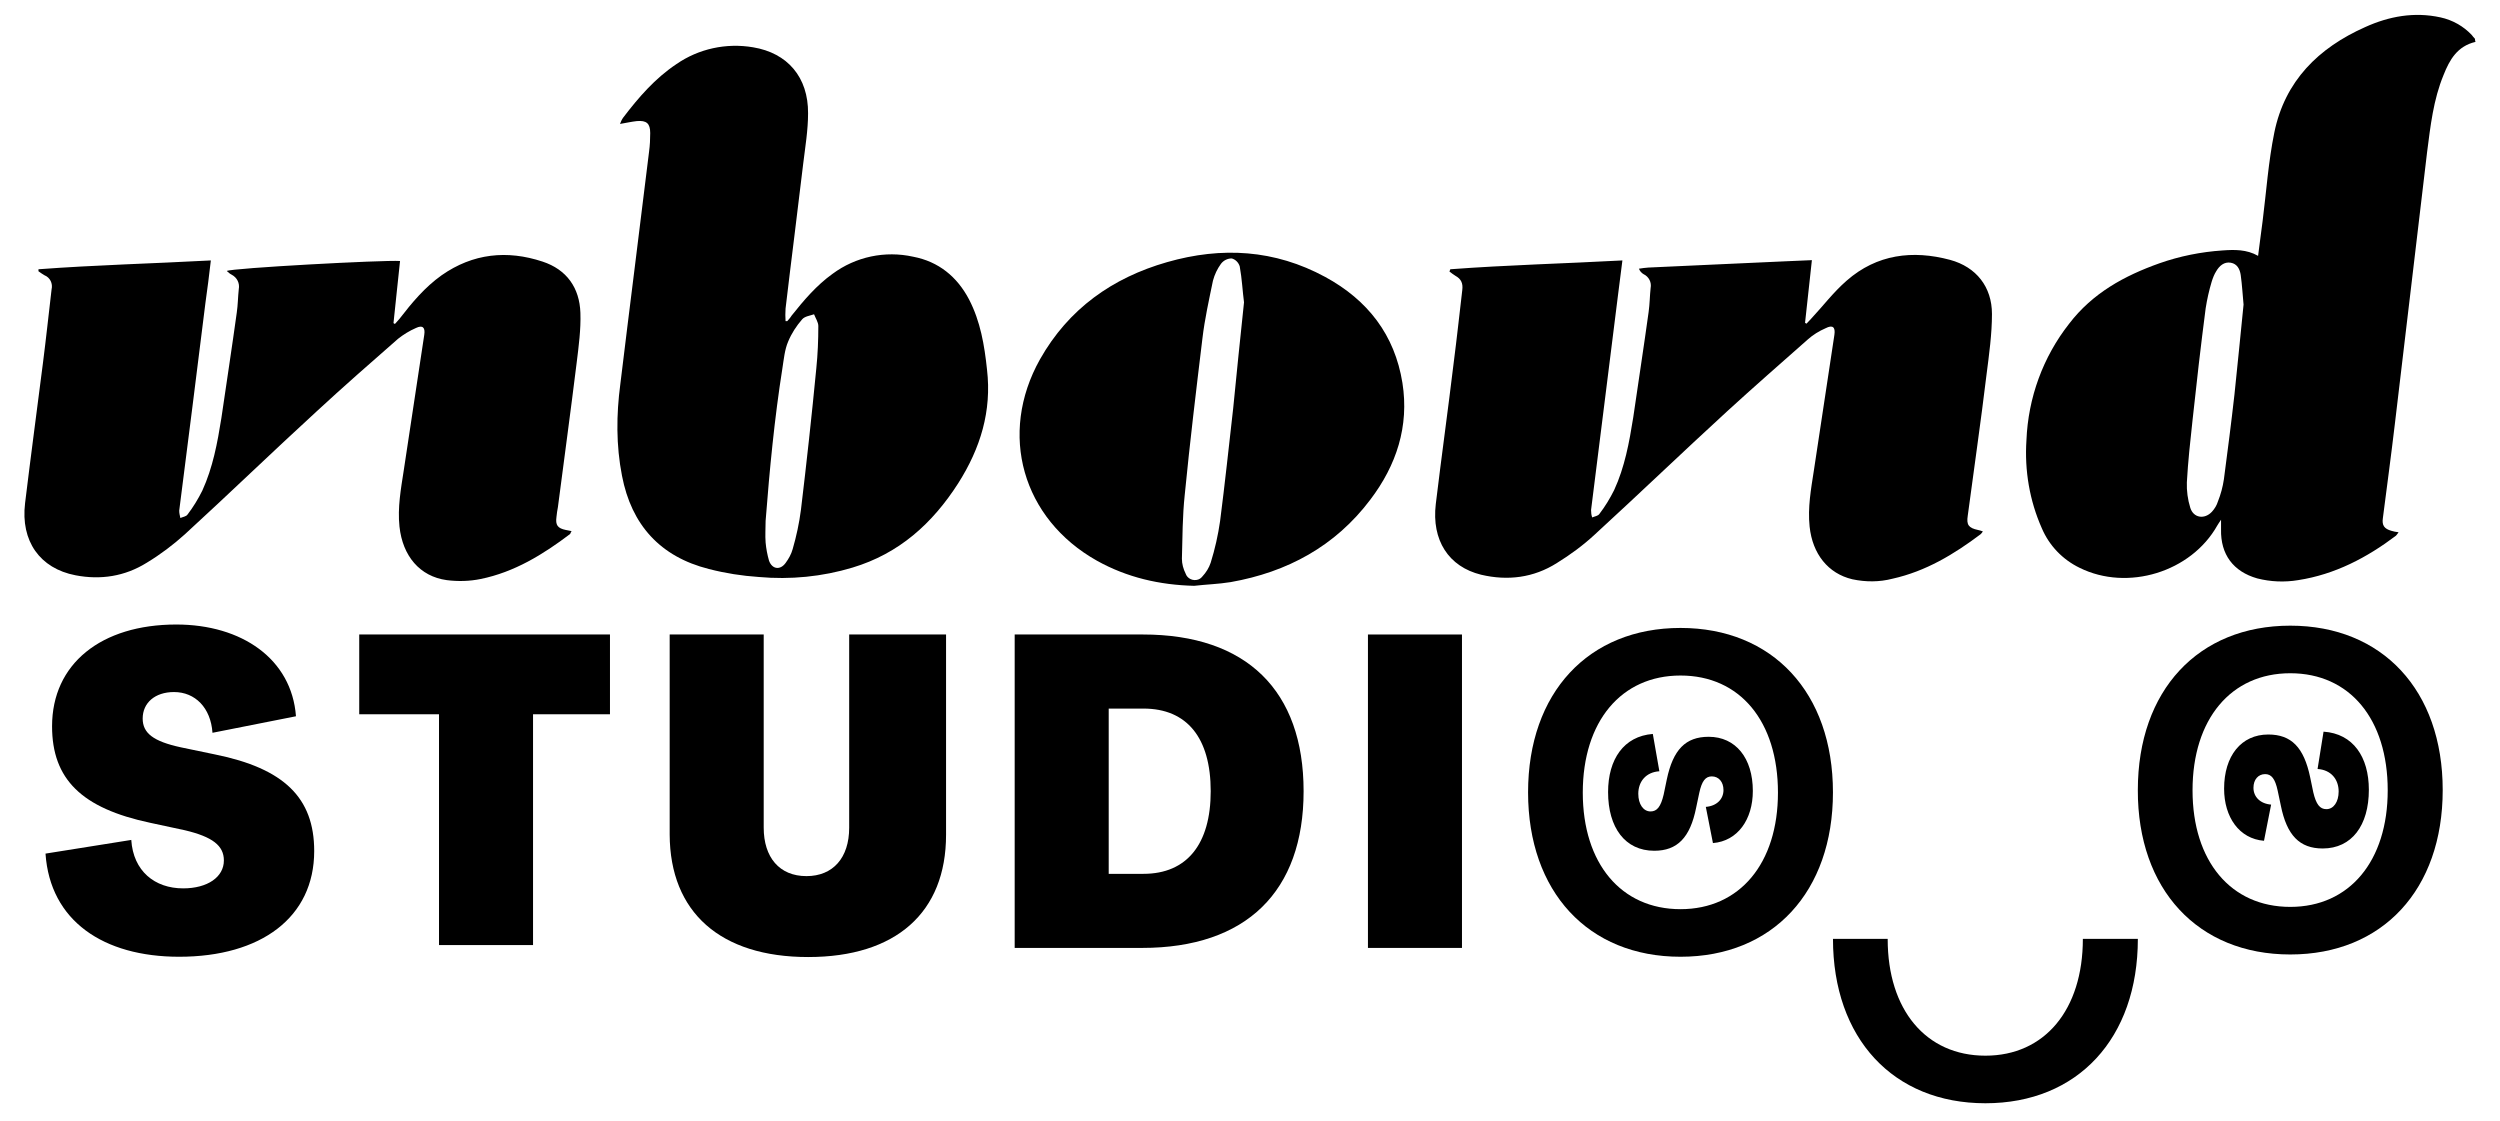 <?xml version="1.0" encoding="utf-8"?>
<!-- Generator: Adobe Illustrator 26.3.1, SVG Export Plug-In . SVG Version: 6.00 Build 0)  -->
<svg version="1.1" id="Layer_1" xmlns="http://www.w3.org/2000/svg" xmlns:xlink="http://www.w3.org/1999/xlink" x="0px" y="0px"
	 viewBox="0 0 877.4 393.6" style="enable-background:new 0 0 877.4 393.6;" xml:space="preserve">
<g id="Layer_1_00000054252685628460615980000008613425490626466227_">
	<g>
		<path d="M868.8,14.7c-6.4,1.5-9.1,6.3-11.2,11.6c-3.6,8.7-4.6,17.9-5.8,27.2c-3.7,31.8-7.6,63.6-11.3,95.3
			c-1.3,11-2.8,22.1-4.2,33c-0.4,2.6,0.5,3.8,3,4.5c0.7,0.2,1.5,0.4,2.5,0.5c-0.2,0.4-0.6,0.8-0.9,1.2
			c-10.2,7.7-21.4,13.6-34.3,15.6c-4.8,0.8-9.7,0.6-14.4-0.6c-8.4-2.4-12.9-8.4-12.7-17.2v-3.4c-0.6,1-1,1.4-1.3,2
			c-9.2,16.4-31.5,23.2-48.3,14.9c-6-2.9-10.7-7.8-13.3-13.9c-4.3-9.7-6.1-20.3-5.4-30.9c0.6-14.9,5.8-29.2,15-40.9
			c8.2-10.7,19.3-16.8,31.7-21.2c7.1-2.5,14.6-4,22.1-4.5c4.2-0.3,8.5-0.4,12.5,1.9c0.5-4.2,1.1-8.2,1.6-12.3
			c1.3-10.3,2-20.7,4.1-31c3.7-18.1,15.5-29.7,31.9-37c8.4-3.8,17.2-5.4,26.4-3.4c4.2,0.9,8.1,3.1,11,6.2c0.3,0.4,0.7,0.9,1.1,1.3
			C868.6,14,868.7,14.4,868.8,14.7z M787.4,106.9c-0.3-3.1-0.5-6.8-1-10.4c-0.3-2-1.2-3.9-3.5-4.3s-4,1.1-5.1,3
			c-0.7,1.1-1.2,2.4-1.6,3.7c-0.9,3-1.6,6.1-2.1,9.3c-1.7,13.1-3.2,26.1-4.6,39.2c-0.8,7.3-1.6,14.6-2,21.9c-0.1,3,0.3,6,1.2,8.9
			c1.1,3.6,5,4.2,7.6,1.4c1-1.1,1.7-2.3,2.1-3.6c1-2.5,1.7-5.1,2.1-7.8c1.3-9.9,2.6-19.9,3.7-29.7
			C785.3,128.1,786.3,117.8,787.4,106.9z"/>
		<path d="M276.3,112.7c0.5-0.6,1.1-1.2,1.5-1.9c4.3-5.4,8.8-10.7,14.4-14.7c8.1-6,18.4-8.2,28.3-6c8.9,1.7,15.4,7,19.6,15
			c4,7.7,5.4,16.1,6.3,24.6c1.7,14.6-2.3,27.6-10.1,39.9c-9.1,14.2-20.8,24.7-37.1,29.6c-10.6,3.2-21.8,4.3-32.9,3.3
			c-5.9-0.4-11.7-1.3-17.5-2.8c-17.1-4.3-27.2-15.5-30.5-32.7c-2.1-10.7-2-21.5-0.6-32.1c3.3-27.3,6.8-54.5,10.1-81.7
			c0.3-2.2,0.4-4.3,0.4-6.5c0-3.4-1.3-4.5-4.7-4.2c-1.8,0.2-3.6,0.6-5.9,1c0.3-0.8,0.6-1.5,1.1-2.2c5.4-7.1,11.2-13.8,18.7-18.8
			c7.8-5.4,17.5-7.5,26.9-5.9c12.1,2,19.4,10.5,19.3,23.2c0,5.9-1,11.8-1.7,17.6c-2,17-4.2,33.9-6.2,50.9c-0.1,1.5-0.1,3,0,4.4
			L276.3,112.7z M268.7,182.8c0,2.5-0.2,5.1,0,7.6c0.2,2.2,0.6,4.3,1.2,6.4c1.1,3,3.9,3.4,5.8,0.8c1.1-1.5,2-3.1,2.5-4.9
			c1.3-4.5,2.3-9.1,2.9-13.8c2-16.6,3.8-33.1,5.4-49.7c0.5-4.9,0.7-9.8,0.7-14.8c0-1.3-1-2.8-1.5-4.1c-1.4,0.5-3.3,0.7-4.2,1.8
			c-2,2.3-3.7,4.9-4.9,7.8c-1.2,2.8-1.5,6.1-2,9.3C271.8,146.9,270.1,164.8,268.7,182.8L268.7,182.8z"/>
		<path d="M13.5,94.5c20-1.5,40.1-2,60.5-3.1c-0.6,5.2-1.2,10-1.9,14.9c-3,24.3-6.1,48.6-9.2,72.9c0,0.9,0.2,1.7,0.4,2.6
			c0.9-0.4,2-0.5,2.5-1.2c2-2.6,3.7-5.4,5.2-8.4c3.7-8.1,5.3-16.7,6.7-25.5c1.8-12.3,3.7-24.7,5.4-37c0.4-2.7,0.4-5.4,0.7-8.2
			c0.4-2.1-0.6-4.1-2.5-5.1c-0.6-0.3-1.2-0.8-1.7-1.3c1.5-1,54.9-3.9,60.8-3.5c-0.8,7.2-1.5,14.5-2.3,21.8l0.5,0.3
			c0.5-0.6,1.1-1.2,1.6-1.8c4.4-5.7,8.9-11.1,14.8-15.3c11-7.7,23-8.9,35.4-4.8c8.5,2.8,13,9.2,13.3,18c0.2,5.8-0.6,11.7-1.3,17.4
			c-2.1,17-4.4,33.9-6.6,50.8c-0.2,1.1-0.4,2.2-0.5,3.4c-0.4,2.9,0.4,4,3.3,4.6l2,0.4c-0.2,0.4-0.4,0.6-0.5,1
			c-9.5,7.2-19.6,13.4-31.4,15.8c-3.9,0.8-8,0.9-11.9,0.4c-9.5-1.3-15.5-8.5-16.6-18.8c-0.7-6.7,0.5-13.2,1.5-19.7
			c2.4-15.8,4.8-31.7,7.2-47.6c0.4-2.6-0.6-3.5-2.9-2.4c-2.3,1-4.4,2.3-6.3,3.8c-9.6,8.4-19.3,16.9-28.6,25.5
			c-15.5,14.2-30.7,28.9-46.2,43.1c-4.1,3.7-8.6,7.1-13.4,10c-7.7,4.8-16.2,6.1-25,4.4c-12.5-2.4-19.3-12-17.7-25.3
			c2-16.5,4.2-32.9,6.3-49.4c1.1-8.6,2-17.1,3-25.6c0.5-2.1-0.5-4.2-2.5-5c-0.7-0.4-1.4-0.9-2.1-1.4L13.5,94.5z"/>
		<path d="M509,94.5c20-1.5,40.1-2,60.4-3.1c-0.5,4.2-1,8-1.5,11.8c-3.2,25.3-6.3,50.6-9.5,75.8c0,0.9,0.1,1.8,0.4,2.6
			c0.9-0.4,2-0.5,2.5-1.2c2-2.6,3.7-5.4,5.2-8.4c3.7-8,5.3-16.7,6.7-25.5c1.8-12.4,3.7-24.7,5.4-37c0.4-2.8,0.4-5.6,0.7-8.4
			c0.4-2-0.6-4-2.5-4.9c-0.7-0.4-1.3-1.1-1.6-1.9c1.1-0.2,2.2-0.3,3.3-0.4c16-0.7,32-1.5,48.2-2.2l9.2-0.4c-0.8,7.5-1.6,14.8-2.4,22
			l0.5,0.3l1.6-1.7c4.2-4.5,7.9-9.4,12.5-13.4c10.6-9.3,23.2-10.8,36.3-7.3c9.2,2.5,14.7,9.5,14.7,19c0,7-1,14.2-1.9,21.2
			c-2,16.6-4.4,33-6.6,49.6c-0.5,3.2,0.3,4.3,3.6,5c0.6,0.1,1.1,0.3,1.7,0.5c-0.2,0.4-0.5,0.7-0.8,1c-9.3,7-19.2,13-30.9,15.6
			c-4.6,1.2-9.4,1.2-14.1,0.2c-8.5-2-14-8.9-15-18.5c-0.7-6.7,0.5-13.2,1.5-19.7c2.4-15.8,4.8-31.7,7.2-47.6
			c0.4-2.7-0.6-3.6-3.1-2.3c-2.3,1-4.4,2.3-6.2,3.9c-9.5,8.4-19,16.7-28.4,25.3c-15.6,14.3-30.8,28.9-46.4,43.2
			c-4.1,3.8-8.6,7.1-13.3,10c-8.2,5.2-17.3,6.3-26.6,4.1c-11.4-2.8-17.4-12.1-15.9-24.8c2-16.6,4.3-33.1,6.3-49.7
			c1.1-8.5,2-16.9,3-25.4c0.3-2.4-0.4-3.9-2.4-5c-0.7-0.4-1.4-1-2.1-1.5L509,94.5z"/>
		<path d="M419.1,205.6c-12.1-0.3-23.5-2.9-34.1-8.8c-26.2-14.7-34.7-44.5-20-70.7c10-17.7,25.4-28.6,44.6-34.1s37.8-4.4,55.5,5.2
			c14.9,8.1,24.4,20.3,27.1,37.2c2.4,15.2-2.1,28.9-11.3,41c-12.3,16.3-29.1,25.4-49,28.9C427.6,205,423.4,205.1,419.1,205.6z
			 M436.6,106.1c-0.5-3.7-0.7-8.2-1.5-12.6c-0.4-1.3-1.4-2.4-2.8-2.8c-1.5,0-2.9,0.7-3.8,1.9c-1.3,1.8-2.2,3.7-2.8,5.9
			c-1.4,6.8-2.9,13.5-3.7,20.3c-2.2,18.2-4.4,36.4-6.2,54.8c-0.8,7.5-0.8,15-1,22.5c0,1.8,0.5,3.6,1.3,5.2c0.6,1.8,2.6,2.7,4.4,2.1
			c0.6-0.2,1.1-0.6,1.5-1.1c1.3-1.4,2.3-3,2.9-4.8c1.5-4.8,2.6-9.7,3.3-14.6c1.7-13.2,3.1-26.4,4.6-39.6
			C434,131.3,435.2,119.1,436.6,106.1z"/>
	</g>
	<g>
		<g transform="translate(90.743, 203.625)">
		</g>
	</g>
	<g>
		<g transform="translate(122.297, 203.625)">
		</g>
	</g>
	<g>
		<g transform="translate(172.718, 203.625)">
		</g>
	</g>
	<g>
		<g transform="translate(233.602, 203.625)">
		</g>
	</g>
	<g>
		<g transform="translate(265.101, 203.625)">
		</g>
	</g>
</g>
<g>
	<g>
		<g transform="translate(58.273, 224.483)">
			<g>
				<path d="M4.6,111.3c28.7,0,47.4-13.8,47.4-37.1c0-18.7-10.6-29-34.8-33.9l-12-2.5c-9.7-2.1-13.4-5-13.4-10.1
					c0-5.5,4.3-9.3,11-9.3c7.4,0,12.9,5.5,13.5,14.3l29.3-5.8c-1.5-20.1-19-32.2-42-32.2C-22.8-5.3-40,8.5-40,30.4
					C-40,49-29.6,59.2-5.5,64.3l12.1,2.6c9.7,2.3,13.7,5.4,13.7,10.6c0,5.8-5.7,9.8-14.3,9.8c-10,0-17.5-6.1-18.2-17l-30.1,4.8
					C-40.7,98.7-22,111.3,4.6,111.3z"/>
			</g>
		</g>
	</g>
	<g>
		<g transform="translate(103.275, 224.483)">
			<g>
				<path d="M50.8,107.2h33v-81h27v-28h-88v28h28C50.8,26.2,50.8,107.2,50.8,107.2z"/>
			</g>
		</g>
	</g>
	<g>
		<g transform="translate(146.029, 224.483)">
			<g>
				<path d="M137.6,111.4c30.8,0,48.4-15.6,48.4-42.9V-1.8h-34V66c0,10.6-5.7,17-15,17c-9.5,0-15-6.6-15-17V-1.8H89v70.2
					C89.1,95.7,106.8,111.4,137.6,111.4z"/>
			</g>
		</g>
	</g>
	<g>
		<g transform="translate(195.212, 224.483)">
			<g>
				<path d="M160.9,108.2h44.7c36.6,0,56.7-19.8,56.7-55c0-35.3-20-55-56.4-55h-45V108.2z M193.9,82.2v-58h12.2
					c15.3,0,23.6,10.3,23.6,29c0,18.5-8.3,29-23.6,29H193.9z"/>
			</g>
		</g>
	</g>
	<g>
		<g transform="translate(245.394, 224.483)">
			<g>
				<path d="M234.7,108.2h33v-110h-33L234.7,108.2L234.7,108.2z"/>
			</g>
		</g>
	</g>
	<g>
		<g transform="translate(269.293, 224.483)">
			<g>
				<path d="M320.5,111.3c32.4,0,53.5-22.8,53.5-57.7c0-35-21.2-57.7-53.5-57.7S267,18.6,267,53.6C267,88.5,288.1,111.3,320.5,111.3
					z M320.5,94.6c-20.9,0-34.3-16.1-34.3-40.9c0-25,13.5-41.1,34.3-41.1c20.9,0,34.2,16.1,34.2,41.1
					C354.7,78.5,341.3,94.6,320.5,94.6z"/>
			</g>
		</g>
		<g transform="translate(58.273, 224.483)">
			<g>
				<path d="M506.1,53.5c0,12.5,6,20.6,16.2,20.6c8.1,0,12.6-4.6,14.7-15.1l1.1-5.2c0.9-4.2,2.2-5.8,4.4-5.8c2.4,0,4.1,1.9,4.1,4.8
					c0,3.2-2.4,5.6-6.2,5.9l2.5,12.7c8.7-0.7,14-8.3,14-18.3c0-11.5-6-19-15.5-19c-8.1,0-12.5,4.5-14.7,15l-1.1,5.3
					c-1,4.2-2.3,5.9-4.6,5.9c-2.5,0-4.3-2.5-4.3-6.2c0-4.3,2.7-7.6,7.4-7.9l-2.3-13.1C511.6,33.9,506.1,42,506.1,53.5z"/>
			</g>
		</g>
	</g>
	<g>
		<g>
			<g transform="translate(269.293, 224.483)">
				<g>
					<path d="M534.5,110.5c32.4,0,53.5-22.8,53.5-57.7c0-35-21.2-57.7-53.5-57.7S481,17.8,481,52.8
						C480.9,87.7,502.1,110.5,534.5,110.5z M534.5,93.8c-20.9,0-34.3-16.1-34.3-40.9c0-25,13.5-41.1,34.3-41.1
						c20.9,0,34.2,16.1,34.2,41.1C568.7,77.7,555.3,93.8,534.5,93.8z"/>
				</g>
			</g>
		</g>
		<g>
			<g transform="translate(58.273, 224.483)">
				<g>
					<path d="M773.1,52.7c0,12.5-6,20.6-16.2,20.6c-8.1,0-12.6-4.6-14.7-15.1l-1.1-5.2c-0.9-4.2-2.2-5.8-4.4-5.8
						c-2.4,0-4.1,1.9-4.1,4.8c0,3.2,2.4,5.6,6.2,5.9l-2.5,12.7c-8.7-0.7-14-8.3-14-18.3c0-11.5,6-19,15.5-19c8.1,0,12.5,4.5,14.7,15
						l1.1,5.3c1,4.2,2.3,5.9,4.6,5.9c2.5,0,4.3-2.5,4.3-6.2c0-4.3-2.7-7.6-7.4-7.9l2.1-13.1C767.6,33,773.1,41.2,773.1,52.7z"/>
				</g>
			</g>
		</g>
	</g>
	<path d="M731,329.5C731,329.6,731,329.6,731,329.5c0,24.9-13.4,41-34.2,41c-20.9,0-34.3-16.1-34.3-40.9c0,0,0-0.1,0-0.1l-19.2,0
		c0,34.9,21.1,57.7,53.5,57.7c32.4,0,53.5-22.8,53.5-57.7L731,329.5z"/>
</g>
</svg>
